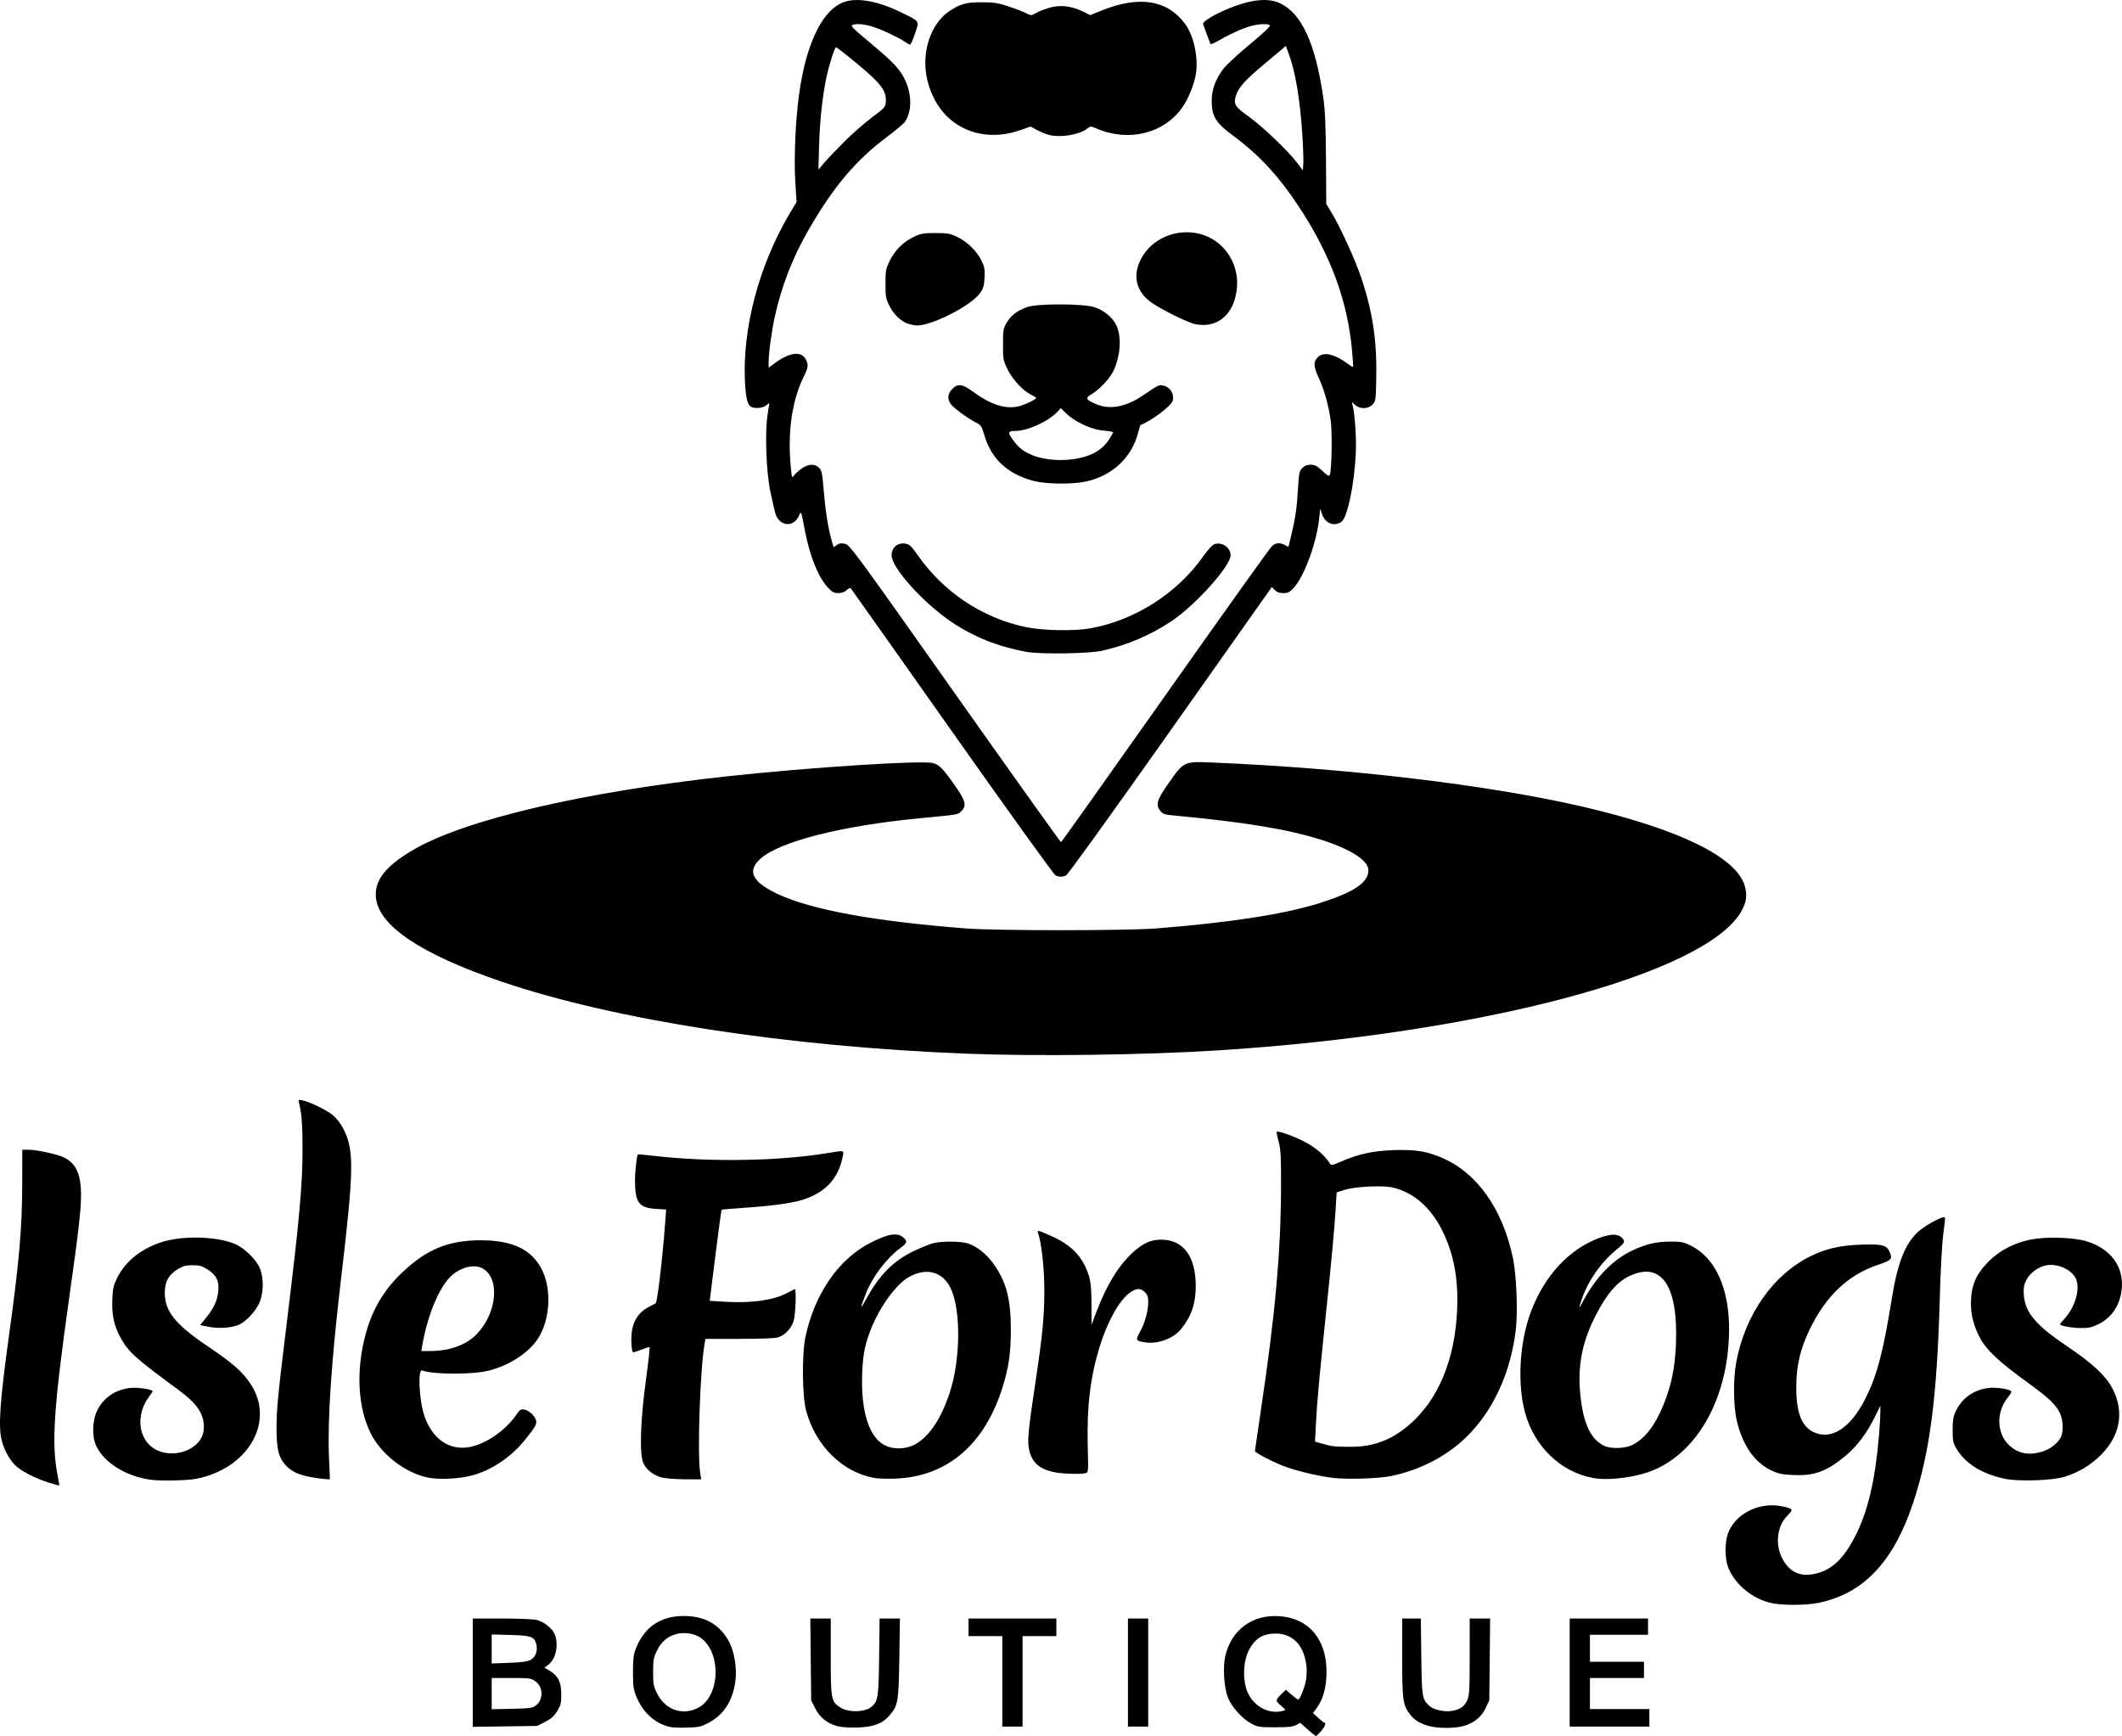 <?xml version="1.0" encoding="UTF-8" standalone="no"?>
<!-- Created with Inkscape (http://www.inkscape.org/) -->

<svg
   version="1.1"
   id="svg1"
   width="1570.85"
   height="1284.968"
   viewBox="0 0 1570.85 1284.968"
   sodipodi:docname="iodogs-logo.svg"
   inkscape:version="1.3.2 (091e20e, 2023-11-25, custom)"
   xmlns:inkscape="http://www.inkscape.org/namespaces/inkscape"
   xmlns:sodipodi="http://sodipodi.sourceforge.net/DTD/sodipodi-0.dtd"
   xmlns="http://www.w3.org/2000/svg"
   xmlns:svg="http://www.w3.org/2000/svg">
  <defs
     id="defs1" />
  <sodipodi:namedview
     id="namedview1"
     pagecolor="#ffffff"
     bordercolor="#000000"
     borderopacity="0.25"
     inkscape:showpageshadow="2"
     inkscape:pageopacity="0.0"
     inkscape:pagecheckerboard="0"
     inkscape:deskcolor="#d1d1d1"
     inkscape:zoom="0.60466926"
     inkscape:cx="785.55341"
     inkscape:cy="642.5"
     inkscape:window-width="1920"
     inkscape:window-height="991"
     inkscape:window-x="-9"
     inkscape:window-y="-9"
     inkscape:window-maximized="1"
     inkscape:current-layer="g1" />
  <g
     inkscape:groupmode="layer"
     inkscape:label="Image"
     id="g1"
     transform="translate(-0.014,2.6325815e-5)">
    <path
       style="fill:#000000"
       d="m 968.011,1280.066 -5.489,-4.87 -3.011,1.652 c -2.346,1.287 -5.77,1.652 -15.511,1.652 -11.635,0 -12.852,-0.186 -17.592,-2.687 -6.868,-3.624 -14.722,-12.411 -17.489,-19.567 -2.775,-7.176 -3.725,-22.049 -1.927,-30.146 4.353,-19.595 19.989,-31.21 40.153,-29.828 21.68,1.486 34.854,17.017 34.854,41.091 0,11.067 -2.388,20.112 -6.987,26.46 l -3.009,4.153 3.748,3.485 c 2.061,1.917 4.085,3.497 4.498,3.511 1.689,0.061 0.561,3.173 -2.354,6.492 -1.707,1.944 -3.394,3.521 -3.75,3.503 -0.356,-0.017 -3.116,-2.224 -6.135,-4.902 z m -18.196,-13.713 c 2.264,-0.606 2.236,-0.685 -1.25,-3.559 -1.961,-1.616 -3.566,-3.493 -3.566,-4.17 0,-0.677 1.546,-2.729 3.435,-4.561 l 3.435,-3.33 4.245,3.633 c 2.335,1.998 4.537,3.633 4.894,3.633 1.286,0 5.081,-9.618 5.916,-14.995 0.469,-3.022 0.502,-7.983 0.072,-11.024 -2.194,-15.524 -11.242,-23.782 -24.968,-22.79 -8.153,0.59 -13.431,4.288 -17.517,12.274 -3.793,7.414 -4.657,19.085 -2.071,27.98 3.612,12.423 15.862,19.99 27.374,16.907 z m -457.611,10.807 c -9.42,-3.349 -17.101,-11.226 -21.336,-21.877 -1.958,-4.926 -2.294,-7.558 -2.267,-17.782 0.026,-9.974 0.403,-12.929 2.229,-17.5 6.654,-16.656 19.537,-24.714 38.07,-23.812 13.247,0.645 22.827,6.055 29.489,16.655 5.338,8.493 7.66,22.302 5.671,33.725 -2.326,13.359 -8.718,22.819 -19.236,28.473 -5.874,3.157 -7.077,3.422 -16.826,3.701 -8.305,0.238 -11.607,-0.093 -15.795,-1.582 z m 24.558,-13.038 c 16.429,-8.381 17.504,-41.177 1.705,-52.003 -4.489,-3.076 -11.77,-4.186 -17.575,-2.68 -6.704,1.739 -11.272,5.598 -14.565,12.304 -2.531,5.154 -2.828,6.807 -2.828,15.758 0,8.959 0.295,10.601 2.836,15.776 6.03,12.279 18.737,16.808 30.426,10.845 z m 102.91,13.5 c -7.452,-2.086 -12.71,-6.343 -16.16,-13.085 L 600.5,1258.649 600.184,1228.324 599.868,1198 H 607.434 615 l 0.002,28.25 c 0.002,31.459 0.293,33.069 6.759,37.388 6.212,4.149 18.641,3.896 23.627,-0.481 4.604,-4.04 5.049,-7.075 5.422,-36.907 l 0.353,-28.25 h 7.519 7.519 l -0.443,29.25 c -0.493,32.524 -0.931,35.089 -7.268,42.492 -5.201,6.077 -11.908,8.574 -23.989,8.933 -6.25,0.186 -11.81,-0.209 -14.828,-1.054 z m 436.7,-0.459 c -6.527,-2.256 -9.619,-4.299 -12.703,-8.392 -5.187,-6.886 -5.669,-10.443 -5.669,-41.806 V 1198 h 6.908 6.908 l 0.359,28.25 c 0.386,30.365 0.55,31.369 5.981,36.44 2.96,2.764 11.039,4.618 16.308,3.744 6.334,-1.052 9.519,-3.18 11.594,-7.75 1.72,-3.789 1.901,-6.846 1.921,-32.434 L 1088,1198 h 7.554 7.554 l -0.304,30.25 -0.304,30.25 -2.663,5.681 c -3.094,6.6 -8.49,11.045 -16.182,13.329 -6.935,2.059 -20.831,1.882 -27.283,-0.348 z M 350,1238.092 V 1198 h 21.557 c 12.224,0 23.429,0.471 25.879,1.088 5.326,1.341 11.354,6.165 13.188,10.555 3.19,7.634 0.918,18.418 -4.765,22.619 l -2.834,2.095 3.914,2.334 c 6.266,3.737 8.561,8.398 8.561,17.387 0,6.694 -0.354,8.151 -3.033,12.485 -2.321,3.754 -4.417,5.614 -8.927,7.922 l -5.893,3.015 -23.823,0.342 -23.823,0.342 z m 46.672,24.306 c 5.861,-4.382 5.558,-13.996 -0.57,-18.115 -3.146,-2.114 -4.462,-2.284 -17.75,-2.284 H 364 v 11.572 11.572 l 14.931,-0.322 c 13.321,-0.287 15.234,-0.549 17.742,-2.424 z m -3.969,-33.735 c 3.841,-1.998 5.606,-6.961 4.236,-11.913 -1.486,-5.372 -3.833,-6.177 -19.19,-6.58 L 364,1209.808 v 10.729 10.729 l 12.75,-0.468 c 9.214,-0.338 13.639,-0.93 15.953,-2.134 z M 742,1244.5 V 1211 H 729.5 717 v -6.5 -6.5 h 32.5 32.5 v 6.5 6.5 H 769.5 757 v 33.5 33.5 h -7.5 -7.5 z m 93,-6.5 v -40 h 7.5 7.5 v 40 40 h -7.5 -7.5 z m 327,0 v -40 h 29 29 v 6 6 h -21.5 -21.5 v 10 10 h 20 20 v 6 6 h -20 -20 v 11.5 11.5 h 22 22 v 6.5 6.5 h -29.5 -29.5 z m 148.634,-51.587 c -13.087,-3.168 -25.087,-12.763 -30.532,-24.413 -3.575,-7.649 -3.658,-20.942 -0.18,-28.77 6.031,-13.574 23.28,-21.628 39.195,-18.302 8.45,1.766 8.723,2.233 4.041,6.915 -7.785,7.785 -9.302,21.609 -3.534,32.206 5.415,9.95 13.52,13.437 24.772,10.66 11.995,-2.96 20.441,-11.032 28.994,-27.709 9.359,-18.248 14.778,-41.215 17.58,-74.5 0.555,-6.6 1.013,-14.25 1.017,-17 l 0.01,-5 -4.456,9 c -5.716,11.545 -13.15,21.308 -21.453,28.173 -13.926,11.515 -22.936,14.819 -38.514,14.123 -8.723,-0.39 -10.963,-0.876 -16.739,-3.635 -11.907,-5.687 -20.746,-18.395 -24.994,-35.934 -2.705,-11.166 -2.914,-31.596 -0.456,-44.437 6.667,-34.819 27.088,-64.015 54.322,-77.663 11.63,-5.828 22.249,-8.316 37.863,-8.869 15.852,-0.562 19.184,0.313 21.381,5.616 2.091,5.048 1.218,6.001 -8.448,9.228 -22.142,7.391 -38.562,22.766 -50.572,47.356 -7.135,14.609 -10.091,26.924 -10.208,42.543 -0.144,19.151 3.781,29.644 12.708,33.965 13.137,6.36 27.543,-2.915 38.509,-24.794 8.641,-17.24 13.034,-33.93 19.617,-74.52 4.26,-26.267 9.888,-40.367 19.598,-49.097 C 1424.748,907.421 1436.151,901 1438.893,901 c 1.365,0 1.392,-0.807 -0.42,13 -0.83,6.325 -1.94,27.025 -2.467,46 -2.052,73.909 -7.25,114.287 -19.528,151.695 -14.605,44.498 -37.335,68.399 -71.213,74.881 -9.336,1.786 -26.92,1.704 -34.631,-0.163 z M 36.5,1097.55 C 27.342,1094.709 17.047,1089.588 12.264,1085.494 7.794,1081.667 3.336,1073.939 1.395,1066.65 -1.418,1056.087 -0.121,1037.463 7.009,986 14.176,934.272 16.415,908.394 16.462,876.75 L 16.5,851 l 4.5,0.013 c 6.455,0.019 21.921,3.396 26.685,5.826 8.721,4.449 12.316,12.504 12.314,27.592 -0.002,11.321 -1.665,25.854 -8.538,74.569 -11.693,82.883 -13.477,109.756 -8.82,132.855 0.816,4.045 1.342,7.47 1.171,7.611 -0.172,0.141 -3.462,-0.721 -7.312,-1.915 z m 75,-2.264 c -18.225,-2.52 -34.59,-12.733 -40.284,-25.138 -3.344,-7.286 -2.882,-19.061 1.049,-26.738 4.717,-9.212 13.828,-15.155 24.753,-16.145 5.283,-0.479 15.982,1.188 15.982,2.491 0,0.306 -1.146,2.058 -2.546,3.894 -10.017,13.133 -8.283,31.234 3.701,38.643 8.816,5.451 21.982,4.391 30.219,-2.433 4.6,-3.811 6.654,-8.224 6.55,-14.077 -0.172,-9.655 -5.404,-17.208 -18.634,-26.896 -31.435,-23.02 -37.027,-28.015 -42.672,-38.109 -5.123,-9.161 -6.915,-17.167 -6.448,-28.804 0.335,-8.347 0.81,-10.49 3.556,-16.069 5.926,-12.036 17.372,-21.341 32.422,-26.355 15.566,-5.186 41.478,-4.56 55.111,1.33 6.241,2.697 14.29,10.319 17.53,16.6 3.268,6.336 3.646,17.234 0.876,25.24 -2.166,6.26 -9.296,14.54 -15.053,17.479 -5.213,2.662 -15.728,3.474 -23.536,1.817 l -5.907,-1.254 4.576,-5.618 c 5.753,-7.063 8.341,-12.869 8.93,-20.032 0.595,-7.234 -1.669,-11.543 -8.203,-15.613 -3.992,-2.487 -5.869,-3 -10.973,-3 -5.112,0 -6.99,0.515 -11.066,3.035 -6.748,4.172 -9.399,9.093 -9.407,17.465 -0.014,13.742 7.835,23.39 32.573,40.037 18.108,12.185 25.225,18.529 31.257,27.861 17.884,27.671 -2.351,62.326 -40.694,69.692 -6.751,1.297 -26.379,1.702 -33.662,0.695 z m 1372.5,-0.744 c -16.939,-3.611 -29.264,-11.33 -35.776,-22.407 -2.422,-4.12 -2.724,-5.632 -2.719,-13.634 0,-7.025 0.466,-9.999 2.106,-13.551 4.684,-10.149 13.958,-16.646 25.214,-17.667 6.196,-0.562 16.175,1.213 16.175,2.876 0,0.527 -1.332,2.62 -2.96,4.65 -8.518,10.622 -7.904,26.453 1.357,34.989 6.702,6.178 14.388,7.643 24.436,4.659 5.647,-1.677 11.427,-6.125 13.719,-10.556 2.018,-3.902 1.784,-12.567 -0.474,-17.538 -2.996,-6.597 -8.237,-11.576 -24.843,-23.599 -20.483,-14.829 -29.91,-23.715 -34.569,-32.582 -4.527,-8.615 -6.672,-16.737 -6.641,-25.143 0.05,-13.332 3.539,-21.688 13.062,-31.283 8.274,-8.336 19.285,-13.989 31.924,-16.389 11.454,-2.175 31.729,-1.426 41.032,1.515 17.167,5.428 26.861,18.243 25.733,34.016 -0.88,12.305 -7.002,22.059 -16.972,27.04 -5.054,2.525 -7.327,3.06 -13.02,3.06 -6.484,0 -15.783,-1.619 -15.783,-2.748 0,-0.281 1.559,-2.236 3.465,-4.345 8.427,-9.328 11.994,-23.707 7.608,-30.666 -3.797,-6.023 -12.985,-9.931 -20.649,-8.782 -6.153,0.923 -12.865,5.756 -15.472,11.142 -1.722,3.557 -2.093,5.795 -1.772,10.698 0.864,13.215 8.943,22.743 32.821,38.71 17.548,11.733 27.835,21.335 32.666,30.49 9.072,17.19 6.038,35.031 -8.402,49.417 -7.562,7.534 -16.321,12.812 -26.765,16.131 -8.942,2.841 -34.203,3.689 -44.5,1.494 z m -1250.5,-0.654 c -10.583,-1.532 -16.63,-3.964 -21.188,-8.523 -6.047,-6.047 -7.647,-12.237 -7.589,-29.365 0.045,-13.409 1.127,-24.315 7.838,-79 9.038,-73.648 11.447,-100.402 11.419,-126.81 -0.019,-17.352 -0.703,-26.461 -2.519,-33.549 -0.721,-2.814 -0.68,-2.848 2.653,-2.138 5.427,1.156 17.838,7.218 22.357,10.92 2.289,1.875 5.583,6.077 7.32,9.337 8.543,16.029 8.385,29.616 -1.304,111.741 -7.109,60.26 -10.099,104.246 -8.955,131.75 l 0.697,16.75 -2.365,-0.122 c -1.3,-0.067 -5.065,-0.513 -8.365,-0.991 z m 82.5,-0.378 c -16.593,-3.754 -33.862,-17.242 -41.448,-32.374 -9.673,-19.295 -11.141,-46.449 -3.96,-73.28 4.958,-18.527 13.433,-32.903 27.033,-45.857 18.204,-17.34 34.331,-23.961 58.376,-23.966 23.57,-0.005 37.994,7.005 45.317,22.022 6.687,13.714 6.085,33.906 -1.43,48.007 -6.252,11.73 -21.175,22.13 -37.886,26.403 -12.035,3.077 -41.348,3.025 -49.462,-0.089 -3.37,-1.293 -2.319,21.685 1.521,33.276 5.723,17.272 18.45,26.196 33.44,23.447 12.16,-2.23 26.673,-12.223 34.704,-23.897 2.751,-3.999 3.32,-4.351 6.163,-3.807 3.754,0.718 8.632,5.746 8.632,8.897 0,2.621 -1.311,4.704 -8.789,13.969 -9.826,12.174 -24.138,21.798 -38.211,25.693 -9.993,2.766 -25.508,3.475 -34,1.554 z m 16.54,-95.04 c 9.043,-2.322 15.728,-5.979 20.756,-11.355 14.936,-15.968 16.884,-41.562 3.684,-48.423 -6.568,-3.414 -17.268,-0.327 -24.163,6.97 -8.574,9.074 -16.647,29.221 -20.272,50.589 l -0.636,3.75 h 7.335 c 4.034,0 10.017,-0.689 13.295,-1.53 z m 157.281,95.135 c -5.998,-1.615 -11.035,-5.478 -13.43,-10.299 -3.133,-6.308 -2.391,-31.666 1.816,-62.056 1.846,-13.338 3.01,-24.25 2.586,-24.25 -0.424,0 -3.138,0.9 -6.032,2 -2.893,1.1 -5.566,2 -5.939,2 -1.375,10e-4 -1.967,-10.765 -0.91,-16.541 1.395,-7.622 5.283,-13.201 11.625,-16.684 2.729,-1.499 5.329,-2.859 5.777,-3.021 1.299,-0.473 5.056,-32.244 7.198,-60.867 l 0.644,-8.613 -7.644,-0.491 C 473.076,893.984 470.222,890.233 470.083,874.5 c -0.061,-6.851 1.257,-19.209 2.137,-20.036 0.154,-0.145 5.455,0.338 11.78,1.072 40.865,4.746 92.332,3.937 128.5,-2.019 13.447,-2.214 12.572,-2.588 10.885,4.646 -3.574,15.322 -13.495,25.234 -30.221,30.197 -7.84,2.326 -23.468,4.415 -42.109,5.627 -9.045,0.588 -16.633,1.258 -16.863,1.488 -0.23,0.23 -2.303,15.478 -4.608,33.885 l -4.19,33.467 11.199,0.7 c 19.237,1.202 35.797,-1.068 45.667,-6.259 2.883,-1.516 5.579,-2.909 5.991,-3.096 1.374,-0.621 0.789,18.333 -0.723,23.423 -1.674,5.636 -6.24,10.54 -11.427,12.27 C 573.926,990.592 563.613,991 547.462,991 h -25.239 l -0.579,3.25 c -3.302,18.524 -5.505,81.138 -3.359,95.5 l 0.784,5.25 -12.284,-0.068 c -6.756,-0.037 -14.39,-0.634 -16.964,-1.327 z m 157.43,0.354 c -23.517,-4.223 -43.296,-23.647 -50.422,-49.517 -3.037,-11.025 -3.299,-42.483 -0.461,-55.442 6.918,-31.598 24.364,-56.871 47.543,-68.875 13.509,-6.996 20.57,-8.121 25.009,-3.985 2.933,2.733 2.597,3.944 -2.043,7.36 -10.797,7.947 -20.912,21.327 -26.12,34.55 -4.109,10.433 -4.122,11.934 -0.038,4.399 10.086,-18.61 20.274,-29.015 35.611,-36.368 5.593,-2.682 12.282,-5.372 14.863,-5.979 6.765,-1.59 20.777,-1.378 25.788,0.39 6.443,2.273 13.577,8.029 18.497,14.924 9.41,13.187 12.836,26.157 12.835,48.582 -10e-4,17.625 -1.633,28.719 -6.43,43.724 -13.368,41.812 -40.799,65.065 -78.697,66.714 -5.877,0.256 -13.048,0.041 -15.935,-0.478 z m 29.439,-24.492 c 10.535,-5.25 19.8,-18.749 26.262,-38.265 8.298,-25.059 8.545,-62.421 0.518,-78.264 -6.088,-12.014 -18.268,-14.936 -31.046,-7.447 -8.859,5.192 -20.404,20.762 -26.801,36.145 -5.124,12.323 -6.797,20.186 -7.348,34.539 -1.092,28.438 4.991,47.786 16.873,53.667 6.249,3.093 14.883,2.943 21.542,-0.376 z m 310.811,24.516 c -10.448,-1.167 -24.886,-4.495 -35.5,-8.184 -8.235,-2.861 -23,-10.458 -23,-11.834 0,-0.372 2.012,-14.13 4.47,-30.572 10.554,-70.575 14.684,-116.282 14.855,-164.395 0.078,-21.906 -0.202,-27.681 -1.616,-33.312 C 945.769,841.941 945,838.478 945,837.992 c 0,-1.482 9.985,1.833 19.554,6.492 8.504,4.141 16.299,10.695 19.946,16.772 0.908,1.514 1.641,1.388 8,-1.371 13.233,-5.741 23.676,-8.037 39,-8.577 15.448,-0.544 23.639,0.649 34.457,5.019 26.994,10.903 46.582,38.253 54.173,75.638 2.563,12.625 3.556,39.451 1.947,52.639 -4.516,37.016 -21.202,68.532 -46.296,87.441 -13.183,9.934 -29.531,17.2 -46.204,20.538 -9.018,1.805 -31.696,2.56 -42.076,1.401 z m 28.904,-24.959 c 9.766,-2.498 17.631,-6.683 26.348,-14.02 21.694,-18.261 34.352,-48.378 35.937,-85.504 0.979,-22.923 -2.442,-41.232 -10.924,-58.466 -8.479,-17.23 -21.258,-28.398 -36.641,-32.026 -7.469,-1.761 -27.738,-0.806 -35.623,1.679 l -6,1.891 -0.729,11.961 C 987.836,909.893 985.751,932.388 981.5,973 c -4.791,45.769 -6.583,65.487 -7.341,80.795 l -0.659,13.295 5,1.392 c 7.974,2.22 8.462,2.28 19.59,2.402 7.592,0.083 12.777,-0.443 18.314,-1.859 z m 162.943,24.949 c -23.681,-4.272 -43.379,-23.074 -50.286,-47.998 -6.001,-21.654 -4.253,-52.479 4.258,-75.089 10.007,-26.586 27.982,-46.05 50.312,-54.48 9.898,-3.737 15.775,-3.254 18.322,1.505 0.847,1.582 0.011,2.681 -5.495,7.227 -11.565,9.548 -20.793,22.801 -25.596,36.763 -2.633,7.653 -2.356,7.556 2.178,-0.761 8.732,-16.02 20.816,-28.405 34.049,-34.898 C 1218.013,920.883 1225.721,919 1236.735,919 c 7.969,0 9.612,0.333 15.04,3.045 17.948,8.969 28.182,31.214 28.213,61.327 0.05,48.606 -21.462,89.548 -54.812,104.318 -12.745,5.645 -33.555,8.498 -45.828,6.284 z m 28.798,-24.336 c 9.308,-4.51 16.783,-14.033 23.154,-29.5 6.002,-14.572 8.729,-27.97 9.388,-46.137 1.526,-42.03 -10.51,-60.036 -33.412,-49.988 -9.746,4.276 -17.668,13.3 -26.038,29.662 -9.32,18.217 -12.993,35.058 -11.74,53.827 1.603,24.003 7.33,37.573 18.003,42.658 4.952,2.359 15.236,2.1 20.645,-0.52 z M 780,1089.613 c -10.813,-2.398 -15.995,-7.106 -18.165,-16.507 -1.444,-6.254 -0.668,-14.53 4.678,-49.914 5.239,-34.676 6.606,-48.819 6.595,-68.192 -0.01,-16.323 -2.169,-35.784 -4.703,-42.388 -0.602,-1.569 -0.35,-1.74 1.694,-1.152 1.321,0.38 6.124,2.441 10.674,4.58 10.353,4.868 17.878,11.777 22.043,20.239 4.345,8.827 5.128,13.31 5.191,29.722 l 0.056,14.5 3.942,-10.353 c 7.402,-19.439 16.401,-33.931 26.974,-43.437 7.512,-6.754 13.177,-9.214 21.022,-9.13 16.112,0.173 25.123,12.409 25.188,34.205 0.039,12.922 -3.221,22.535 -10.818,31.897 -5.751,7.088 -17.143,11.336 -26.575,9.909 -7.109,-1.075 -7.375,-1.596 -3.932,-7.704 3.626,-6.432 6.136,-15.491 6.136,-22.143 0,-3.8 -0.525,-5.361 -2.455,-7.29 -3.224,-3.224 -6.356,-3.099 -11.255,0.45 -7.739,5.606 -16.601,21.512 -22.25,39.937 -6.904,22.518 -9.526,44.141 -8.813,72.677 0.501,20.053 0.48,20.325 -1.609,20.886 -3.605,0.968 -17.835,0.49 -23.617,-0.792 z M 716,779.931 c -133.688,-5.182 -261.132,-24.917 -344.847,-53.399 -59.578,-20.27 -90.964,-41.328 -92.867,-62.306 -1.147,-12.652 7.179,-23.233 27.725,-35.233 38.168,-22.291 126.005,-42.846 232.488,-54.405 61.297,-6.654 144.824,-12.006 152.319,-9.76 4.672,1.4 7.324,4.142 16.176,16.727 7.876,11.197 8.756,14.785 4.639,18.902 -2.568,2.568 -1.778,2.432 -29.634,5.086 -59.085,5.629 -105.271,17.371 -119.339,30.34 -9.742,8.981 -5.776,16.926 12.853,25.751 24.738,11.719 71.431,20.282 139.486,25.581 22.468,1.75 118.701,1.738 141,-0.018 54.581,-4.296 95.113,-10.586 121,-18.777 25.548,-8.084 36,-15.167 36,-24.397 0,-7.098 -13.2,-15.563 -35,-22.447 -25.063,-7.914 -56.376,-13.045 -110.739,-18.148 -5.111,-0.48 -6.603,-1.048 -8.25,-3.142 -3.707,-4.713 -2.741,-7.969 6.15,-20.713 11.161,-15.999 11.292,-16.06 32.319,-15.174 101.283,4.268 204.741,16.602 274.128,32.681 71.249,16.51 113.787,37.271 119.974,58.555 2.028,6.975 1.318,12.211 -2.581,19.038 -26.483,46.369 -192.742,90.478 -387.502,102.805 -54.077,3.423 -133.409,4.471 -185.5,2.452 z m 65.449,-131.889 c -1.128,-0.457 -35.502,-48.241 -76.386,-106.187 -40.885,-57.946 -74.718,-105.777 -75.186,-106.293 -0.512,-0.565 -1.775,-0.068 -3.178,1.25 -1.56,1.465 -3.595,2.187 -6.167,2.187 -3.209,0 -4.457,-0.669 -7.606,-4.08 -7.236,-7.838 -13.37,-22.971 -17.023,-41.995 -2.927,-15.245 -2.821,-14.972 -4.376,-11.303 -3.915,9.237 -14.9,8.037 -17.628,-1.925 C 573.267,377.388 571.652,370.325 570.31,364 c -3.106,-14.637 -4.162,-43.72 -2.076,-57.156 l 1.344,-8.656 -2.424,1.906 c -2.392,1.881 -7.457,2.495 -10.609,1.285 -2.965,-1.138 -4.296,-5.773 -4.988,-17.379 -2.381,-39.945 10.229,-87.825 33.29,-126.394 l 4.846,-8.106 -0.958,-15 C 587.659,117.646 588.897,88.952 591.518,70 596.904,31.054 609.386,6.096 625.962,1.13 635.621,-1.764 650.554,1.095 666.5,8.892 681.409,16.183 680.608,15.015 677.393,24.774 675.903,29.298 674.261,33 673.746,33 c -0.515,0 -2.132,-0.844 -3.591,-1.874 -4.384,-3.096 -16.326,-8.806 -22.997,-10.996 -6.838,-2.245 -12.43,-2.858 -15.866,-1.74 -1.949,0.634 -0.48,2.162 12.5,12.996 17.879,14.923 22.486,19.843 26.39,28.186 4.958,10.594 4.847,23.368 -0.265,30.546 -1.081,1.518 -7.242,6.708 -13.69,11.533 -22.965,17.184 -39.683,37.125 -58.158,69.373 -11.378,19.86 -19.482,40.777 -24.416,63.024 C 571.166,245.25 569,261.318 569,268.546 v 3.625 l 4.892,-3.591 c 10.808,-7.934 19.35,-8.88 22.645,-2.508 2.068,3.998 1.855,5.818 -1.465,12.519 -8.714,17.59 -12.106,40.922 -9.701,66.744 0.77,8.266 0.92,8.696 2.332,6.679 0.83,-1.185 3.329,-3.473 5.553,-5.084 5.022,-3.638 9.878,-3.886 13.096,-0.668 2.005,2.005 2.395,3.912 3.447,16.852 1.222,15.03 3.181,27.461 5.774,36.641 l 1.484,5.254 2.539,-1.664 c 1.982,-1.299 3.336,-1.464 6.172,-0.754 3.429,0.859 7.997,7.089 81.315,110.91 42.725,60.5 78.003,109.919 78.396,109.819 0.393,-0.1 35.101,-48.925 77.129,-108.5 42.028,-59.575 77.559,-109.331 78.958,-110.569 2.917,-2.58 5.789,-2.834 9.596,-0.848 l 2.664,1.39 2.066,-8.646 c 3.132,-13.108 4.12,-19.906 4.959,-34.122 0.692,-11.713 1,-13.238 3.132,-15.507 1.736,-1.848 3.393,-2.517 6.233,-2.517 3.209,0 4.694,0.772 8.708,4.527 4.191,3.92 4.936,4.289 5.557,2.75 1.401,-3.471 1.82,-31.78 0.594,-40.165 -1.717,-11.743 -4.701,-22.43 -8.648,-30.973 -4.098,-8.869 -4.314,-12.345 -0.974,-15.684 4.331,-4.331 12.469,-2.537 22.474,4.955 1.886,1.412 3.563,2.433 3.728,2.268 0.165,-0.165 -0.141,-5.311 -0.678,-11.437 -3.258,-37.131 -15.68,-71.018 -39.177,-106.881 -14.616,-22.308 -29.577,-38.578 -48.02,-52.222 -14.103,-10.433 -16.801,-14.786 -16.757,-27.037 0.028,-7.91 2.908,-15.66 8.61,-23.171 2.126,-2.801 10.968,-10.982 19.648,-18.179 10.495,-8.702 15.448,-13.42 14.785,-14.083 -1.243,-1.243 -8.009,-1.027 -13.453,0.431 -6.257,1.675 -15.358,5.683 -22.941,10.102 -3.755,2.188 -7.074,3.733 -7.375,3.432 -0.301,-0.301 -1.543,-3.379 -2.76,-6.839 -1.217,-3.461 -2.525,-6.991 -2.907,-7.846 -0.95,-2.126 11.063,-8.934 24.013,-13.608 13.825,-4.99 24.753,-5.677 32.665,-2.055 16.242,7.436 26.487,29.704 32.335,70.285 1.3,9.018 1.776,20.044 1.95,45.155 l 0.23,33.224 3.559,5.859 c 6.575,10.824 17.49,34.583 22.044,47.983 8.609,25.333 11.931,47.019 11.409,74.457 -0.324,17.024 -0.414,17.68 -2.76,20.174 -3.216,3.42 -9.358,3.576 -12.902,0.328 l -2.455,-2.25 0.634,2.646 c 1.744,7.279 2.851,24.556 2.298,35.854 -1.108,22.609 -6.111,46.645 -10.415,50.03 -5.161,4.06 -12.226,1.494 -14.479,-5.259 l -1.425,-4.271 -0.694,6.756 c -1.878,18.295 -11.109,43.512 -19.032,51.994 -2.943,3.15 -4.157,3.75 -7.59,3.75 -2.915,0 -4.721,-0.645 -6.301,-2.25 L 941.5,434.5 l -75,106.199 c -44.108,62.456 -75.946,106.632 -77.297,107.25 -2.677,1.225 -4.894,1.252 -7.754,0.094 z M 964.048,99 c -1.735,-26.035 -5.147,-46.171 -10.039,-59.246 l -2.142,-5.726 -14.995,12.579 c -15.563,13.056 -20.107,18.106 -22.011,24.463 -1.833,6.119 -0.729,7.854 9.819,15.429 10.311,7.405 29.12,25.431 35.82,34.329 l 4,5.312 0.324,-5.32 C 965.002,117.894 964.653,108.075 964.048,99 Z m -338.625,5.465 C 630.965,98.946 640,91.05 645.5,86.917 655.348,79.518 655.504,79.336 655.766,74.952 656.232,67.161 652.145,61.783 634.887,47.472 626.615,40.612 619.451,35 618.967,35 c -1.107,0 -5.302,13.17 -7.336,23.029 -2.866,13.894 -4.726,31.391 -5.259,49.471 l -0.53,18 4.752,-5.5 c 2.614,-3.025 9.287,-10.016 14.829,-15.535 z M 759.5,482.444 C 738.475,478.513 720.812,471.431 704.34,460.327 683.327,446.162 659.96,420.146 660.035,411 c 0.049,-5.926 4.634,-9.66 10.511,-8.557 2.761,0.518 4.299,2.001 8.931,8.611 19.109,27.271 47.558,46.235 79.589,53.054 12.418,2.644 35.888,3.134 47.934,1.001 32.938,-5.832 64.523,-25.94 83.676,-53.274 3.175,-4.531 6.697,-8.407 8.135,-8.954 5.614,-2.134 12.189,2.272 12.189,8.169 0,7.925 -26.206,37.07 -43.892,48.815 -15.568,10.338 -32.007,17.341 -51.108,21.773 -9.67,2.244 -46.034,2.762 -56.5,0.805 z m 5.72,-126.462 c -19.305,-5.058 -31.317,-16.186 -36.513,-33.829 -1.993,-6.767 -2.481,-7.506 -6.185,-9.372 -5.85,-2.946 -16.044,-10.359 -18.446,-13.414 -2.976,-3.783 -2.668,-7.928 0.848,-11.445 4.257,-4.257 7.353,-3.847 15.434,2.045 12.8,9.332 23.21,12.821 32.817,10.999 C 757.668,300.115 767,295.735 767,294.478 c 0,-0.241 -1.775,-1.343 -3.944,-2.45 -6.071,-3.097 -13.584,-11.272 -17.251,-18.772 C 742.648,266.804 742.5,265.983 742.5,255 c 0,-10.78 0.174,-11.797 2.785,-16.238 3.161,-5.378 7.88,-8.953 15.188,-11.506 7.565,-2.643 41.577,-2.561 49.746,0.121 6.832,2.242 13.06,7.301 15.982,12.981 4.392,8.538 3.356,23.752 -2.385,35.004 -2.693,5.279 -10.273,13.236 -15.56,16.334 -5.116,2.998 -4.708,3.989 3.026,7.356 10.186,4.433 21.975,2.285 34.769,-6.335 12.375,-8.338 11.84,-8.098 15.802,-7.119 4.566,1.128 7.537,6.264 6.319,10.925 -1.009,3.86 -15.853,15.07 -23.936,18.075 -0.146,0.054 -0.947,2.718 -1.781,5.919 -4.802,18.435 -19.337,31.86 -38.954,35.978 -10.133,2.127 -29.176,1.872 -38.28,-0.513 z m 38.278,-18.055 c 7.81,-2.412 13.78,-6.721 17.55,-12.665 1.624,-2.56 2.952,-4.951 2.952,-5.314 0,-0.363 -3.263,-0.932 -7.25,-1.266 -8.733,-0.731 -20.878,-6.323 -27.371,-12.602 l -4.121,-3.985 -2.379,2.594 C 776.229,311.942 760.7,319 751.395,319 c -5.287,0 -5.549,1.129 -1.53,6.6 4.17,5.677 6.969,7.977 13.138,10.796 10.526,4.809 27.774,5.461 40.495,1.532 z M 672.838,239.818 c -5.31,-1.414 -11.304,-7.025 -14.522,-13.595 -2.529,-5.163 -2.804,-6.753 -2.81,-16.239 -0.006,-9.848 0.2,-10.935 3.244,-17.123 3.853,-7.832 10.124,-13.974 18.075,-17.701 4.959,-2.325 6.936,-2.66 15.675,-2.66 8.757,0 10.711,0.333 15.718,2.68 7.58,3.553 14.791,10.458 18.208,17.438 2.421,4.945 2.731,6.598 2.414,12.88 -0.301,5.97 -0.86,7.924 -3.255,11.38 -6.51,9.393 -36.649,24.671 -47.384,24.019 -0.935,-0.057 -3.349,-0.542 -5.362,-1.078 z M 885,239.963 c -6.127,-1.215 -27.547,-11.956 -33.975,-17.037 -10.161,-8.032 -12.509,-19.118 -6.541,-30.894 9.942,-19.62 36.797,-26.294 55.147,-13.705 10.934,7.501 17.116,20.604 16.095,34.111 C 914.239,232.097 901.752,243.284 885,239.963 Z M 776.611,99.886 c -2.139,-0.502 -6.084,-2.107 -8.766,-3.567 l -4.877,-2.654 -7.857,2.735 C 734.957,103.416 714.816,99.598 701.08,86.158 691.198,76.488 685,61.176 685,46.433 685,30.688 691.822,15.788 702.322,8.6 710.716,2.853 715.121,1.616 727,1.669 c 9.049,0.04 11.813,0.485 20,3.215 5.225,1.743 11.027,3.989 12.893,4.992 3.346,1.798 3.451,1.791 7.536,-0.492 2.279,-1.274 6.99,-3.045 10.47,-3.937 7.658,-1.962 15.561,-0.924 23.851,3.131 l 5.32,2.603 8.825,-3.532 c 27.418,-10.974 48.014,-7.728 61.138,9.636 6.923,9.159 10.481,26.343 8.032,38.79 -1.43,7.267 -5.337,16.785 -9.319,22.701 -13.361,19.849 -39.885,26.666 -63.827,16.403 -4.477,-1.919 -4.61,-1.92 -6.991,-0.07 -5.991,4.656 -19.28,6.897 -28.317,4.776 z"
       id="path1" />
  </g>
</svg>
